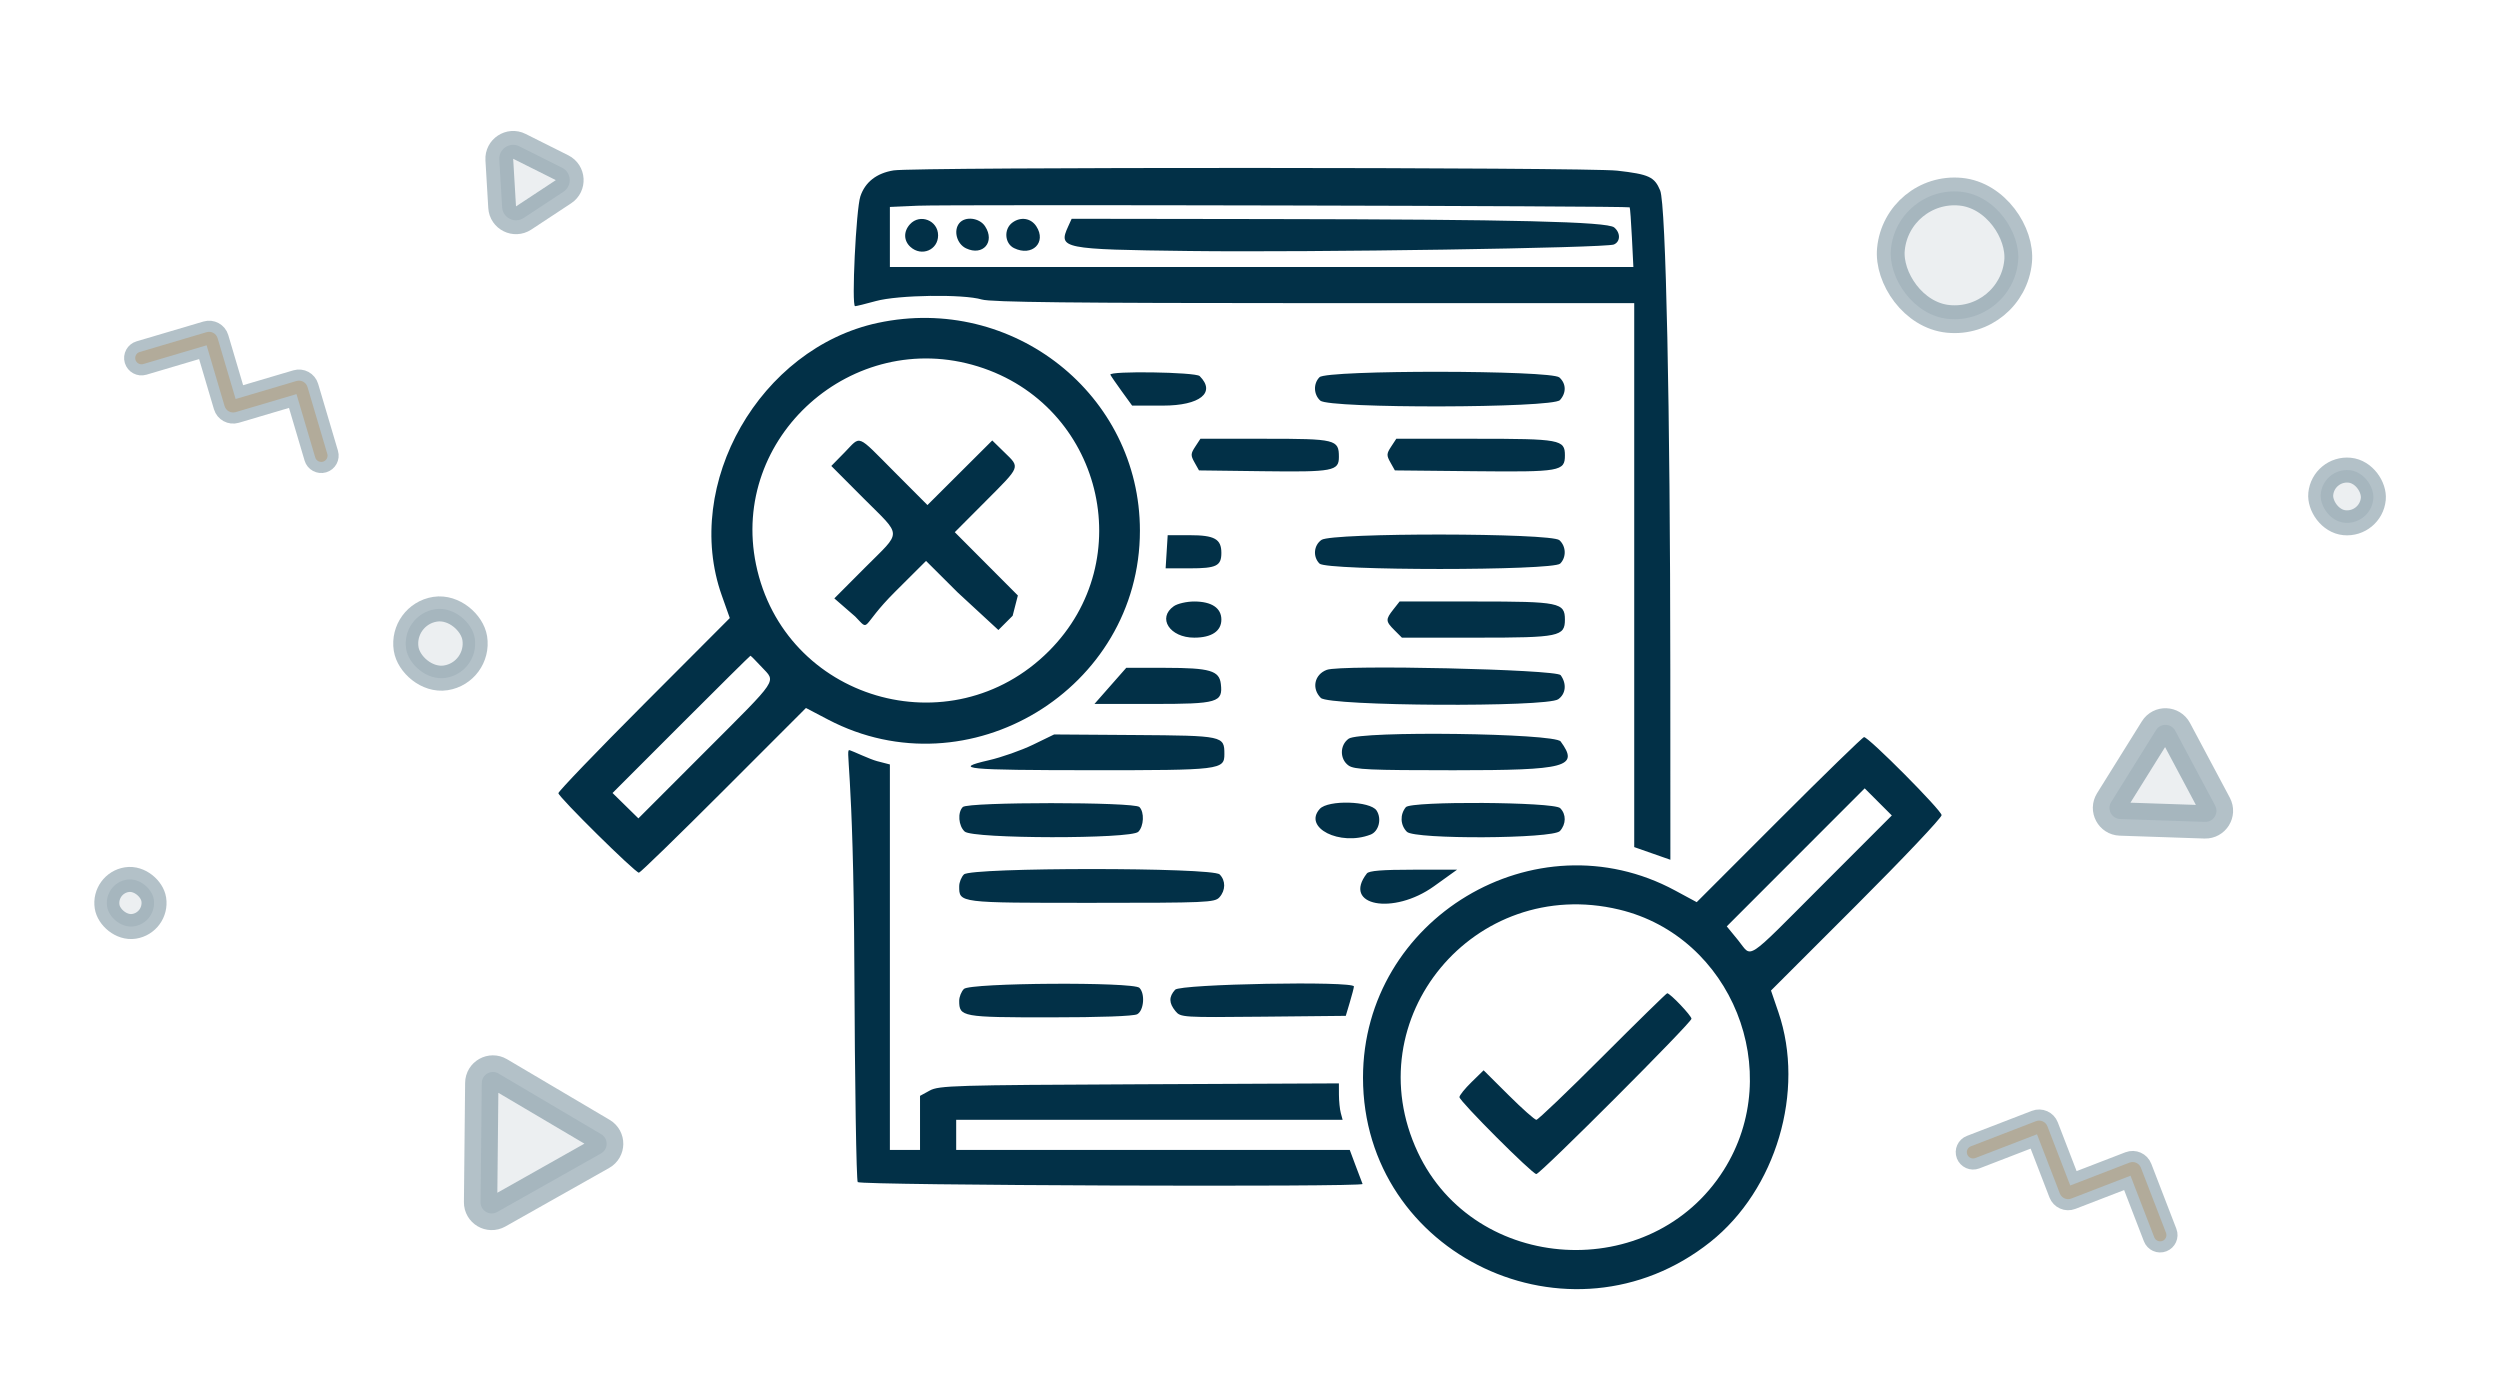 <svg width="450" height="250" viewBox="0 0 450 250" fill="none" xmlns="http://www.w3.org/2000/svg">
<path fill-rule="evenodd" clip-rule="evenodd" d="M160.846 30.671C157.78 31.17 155.726 32.775 154.867 35.343C154.093 37.654 153.252 55.11 153.914 55.11C154.141 55.11 155.827 54.696 157.66 54.19C161.66 53.086 173.409 52.913 176.723 53.91C178.354 54.4 193.213 54.562 236.527 54.565L294.16 54.568V103.522V152.477L297.415 153.618L300.669 154.758L300.656 120.529C300.637 73.548 299.858 36.744 298.83 34.283C297.803 31.826 296.822 31.373 291.1 30.718C285.674 30.096 164.647 30.052 160.846 30.671ZM293.343 37.321C293.418 37.409 293.599 39.861 293.744 42.77L294.009 48.059H227.094H160.179V42.655V37.251L165.197 37.028C170.712 36.783 293.124 37.063 293.343 37.321ZM163.789 40.372C162.611 41.673 162.65 43.332 163.883 44.449C165.877 46.253 168.858 45.004 168.858 42.363C168.858 39.675 165.584 38.389 163.789 40.372ZM172.682 40.161C171.577 41.492 172.216 43.902 173.884 44.698C176.926 46.149 179.165 43.559 177.313 40.732C176.306 39.194 173.747 38.878 172.682 40.161ZM182.236 40.061C180.652 41.22 180.817 43.822 182.528 44.662C185.779 46.256 188.442 43.643 186.534 40.732C185.565 39.252 183.734 38.966 182.236 40.061ZM192.27 40.761C190.448 44.76 191.12 44.896 214.151 45.181C235.973 45.452 289.029 44.637 290.499 44.009C291.697 43.497 291.724 41.911 290.551 40.937C289.304 39.903 272.501 39.495 228.478 39.431L192.899 39.38L192.27 40.761ZM158.009 58.121C136.811 62.661 122.806 87.123 129.921 107.184L131.364 111.252L115.937 126.715C107.453 135.219 100.512 142.446 100.512 142.774C100.512 143.439 114.334 157.088 115.008 157.088C115.243 157.088 122.104 150.416 130.254 142.262L145.071 127.437L149.06 129.528C174.336 142.772 205.185 124.081 205.185 95.521C205.185 71.037 182.325 52.914 158.009 58.121ZM176.023 65.956C198.304 72.874 205.247 100.754 188.788 117.209C171.142 134.849 141.113 125.961 136.083 101.609C131.348 78.688 153.461 58.948 176.023 65.956ZM199.867 67.451C199.967 67.674 200.888 69.016 201.916 70.434L203.783 73.01H209.335C216.001 73.01 218.914 70.667 215.941 67.695C215.217 66.97 199.548 66.733 199.867 67.451ZM237.514 67.896C236.372 69.039 236.437 71.011 237.654 72.113C239.252 73.559 279.472 73.471 280.787 72.018C281.964 70.717 281.926 69.058 280.692 67.941C279.224 66.612 238.841 66.57 237.514 67.896ZM215.146 80.396C214.312 81.668 214.298 81.962 215.018 83.243L215.819 84.673L227.341 84.819C239.964 84.98 241.002 84.784 241.002 82.251C241.002 79.111 240.457 78.977 227.686 78.977H216.075L215.146 80.396ZM250.404 80.396C249.57 81.668 249.556 81.962 250.276 83.243L251.078 84.673L265.379 84.818C280.886 84.974 281.684 84.834 281.684 81.961C281.684 79.13 280.857 78.977 265.517 78.977H251.333L250.404 80.396ZM152.036 81.425L149.634 83.873L155.449 89.706C162.451 96.731 162.423 95.425 155.722 102.149L150.179 107.71L153.934 110.973C156.725 113.831 154.723 112.89 161.119 106.515L166.688 100.965L172.385 106.642L179.71 113.405L182.276 110.838L183.216 107.186L177.538 101.489L171.861 95.793L177.411 90.224C183.786 83.827 183.643 84.202 180.784 81.41L178.606 79.283L172.773 85.097L166.942 90.911L160.993 84.944C154.051 77.98 155.037 78.368 152.036 81.425ZM209.998 99.319L209.812 102.303L214.178 102.302C218.955 102.302 219.847 101.864 219.847 99.52C219.847 97.026 218.615 96.335 214.163 96.335H210.183L209.998 99.319ZM237.868 97.18C236.462 98.164 236.291 100.226 237.514 101.45C238.804 102.739 279.543 102.739 280.832 101.45C281.975 100.306 281.91 98.335 280.692 97.233C279.234 95.913 239.746 95.864 237.868 97.18ZM211.289 109.113C208.258 111.236 210.557 114.778 214.965 114.778C218.089 114.778 219.847 113.606 219.847 111.523C219.847 109.44 218.089 108.269 214.965 108.269C213.606 108.269 211.952 108.649 211.289 109.113ZM250.805 109.698C249.376 111.515 249.393 111.828 251.012 113.446L252.344 114.778H265.929C280.67 114.778 281.684 114.568 281.684 111.523C281.684 108.471 280.692 108.269 265.722 108.269H251.929L250.805 109.698ZM137.104 120.067C139.69 122.849 140.373 121.827 126.968 135.242L114.911 147.308L112.584 145.024L110.257 142.74L122.602 130.386C129.392 123.592 135.007 118.032 135.08 118.032C135.153 118.032 136.064 118.948 137.104 120.067ZM199.865 123.457L197.001 126.711H207.526C219.221 126.711 220.137 126.442 219.752 123.111C219.475 120.711 217.787 120.219 209.797 120.21L202.73 120.202L199.865 123.457ZM238.832 120.569C236.593 121.395 236.05 123.929 237.747 125.626C239.237 127.116 278.381 127.336 280.478 125.867C281.856 124.902 282.04 123.066 280.915 121.526C280.156 120.487 241.437 119.607 238.832 120.569ZM185.945 134.046C183.856 135.059 180.27 136.321 177.976 136.848C171.283 138.387 173.787 138.628 196.537 138.637C219.741 138.645 220.389 138.567 220.389 135.734C220.389 132.455 220.211 132.417 204.296 132.305L189.742 132.202L185.945 134.046ZM242.765 132.964C241.135 134.113 241.127 136.664 242.75 137.8C243.781 138.523 246.51 138.645 261.614 138.645C282.118 138.645 284.279 138.064 280.915 133.46C279.83 131.975 244.813 131.519 242.765 132.964ZM320.258 147.534L305.409 162.39L301.5 160.281C276.372 146.728 245.341 165.345 245.341 193.973C245.341 225.938 282.633 243.587 307.852 223.559C319.703 214.148 324.966 196.398 320.114 182.202L318.779 178.297L334.134 162.95C342.579 154.508 349.488 147.208 349.488 146.726C349.488 145.874 336.376 132.678 335.53 132.678C335.297 132.678 328.425 139.364 320.258 147.534ZM153.782 174.085C153.87 195.118 154.145 212.529 154.393 212.778C154.989 213.373 245.513 213.709 245.263 213.115C245.157 212.863 244.595 211.382 244.013 209.824L242.957 206.991H207.535H172.113V204.279V201.567H206.892H241.671L241.344 200.347C241.164 199.675 241.013 198.2 241.009 197.067L241.002 195.008L205.066 195.169C171.847 195.317 168.996 195.402 167.366 196.293L165.604 197.255V202.124V206.991H162.891H160.179V172.297V137.602L157.874 137.006C156.606 136.679 153.503 135.198 152.968 135.043C152.037 134.772 153.629 137.52 153.782 174.085ZM328.061 159.259C313.79 173.54 315.476 172.433 312.861 169.24L310.818 166.747L323.231 154.324L335.645 141.902L338.086 144.343L340.527 146.784L328.061 159.259ZM173.306 145.263C172.334 146.235 172.521 148.661 173.647 149.681C175.106 151.002 203.574 151.043 204.891 149.726C205.9 148.717 206.014 146.184 205.093 145.263C204.164 144.334 174.235 144.334 173.306 145.263ZM237.56 145.604C234.507 148.977 241.169 152.353 246.695 150.233C248.185 149.662 248.757 147.38 247.784 145.894C246.651 144.165 239.057 143.949 237.56 145.604ZM253.053 145.29C251.962 146.618 252.044 148.525 253.245 149.726C254.636 151.117 279.516 150.991 280.787 149.586C281.918 148.337 281.938 146.569 280.832 145.464C279.699 144.331 253.974 144.17 253.053 145.29ZM173.507 157.397C173.039 157.867 172.655 158.826 172.655 159.529C172.655 162.537 172.452 162.512 196.477 162.512C217.214 162.512 218.65 162.45 219.492 161.52C220.623 160.27 220.643 158.503 219.537 157.397C218.247 156.107 174.798 156.107 173.507 157.397ZM246.034 157.223C241.538 163.034 250.771 164.796 258.112 159.529L262.271 156.545H254.415C248.772 156.545 246.411 156.736 246.034 157.223ZM291.448 163.723C311.717 168.569 321.474 192.874 310.273 210.613C297.284 231.184 265.494 229.335 255.202 207.41C243.912 183.36 265.377 157.489 291.448 163.723ZM173.507 178.01C173.039 178.479 172.655 179.438 172.655 180.141C172.655 183.037 173.135 183.124 189.002 183.124C198.059 183.124 204.045 182.91 204.695 182.563C205.897 181.919 206.153 178.868 205.093 177.809C203.995 176.711 174.619 176.898 173.507 178.01ZM211.523 178.15C210.372 179.422 210.387 180.543 211.575 181.993C212.508 183.133 212.775 183.15 227.381 183.003L242.239 182.853L242.968 180.412C243.369 179.07 243.701 177.789 243.706 177.564C243.726 176.544 212.462 177.113 211.523 178.15ZM288.465 190.176C282.205 196.441 276.842 201.567 276.547 201.567C276.252 201.567 273.996 199.562 271.532 197.111L267.052 192.654L264.876 194.78C263.679 195.949 262.699 197.165 262.699 197.482C262.699 198.205 275.813 211.331 276.535 211.331C277.255 211.331 304.466 184.095 304.466 183.374C304.466 182.826 300.621 178.785 300.099 178.785C299.96 178.785 294.724 183.911 288.465 190.176Z" fill="#023047"/>
<rect opacity="0.3" x="341.48" y="33.398" width="23" height="23" rx="11.5" transform="rotate(5.552 341.48 33.398)" fill="#023047" fill-opacity="0.25" stroke="#023047" stroke-width="5"/>
<rect opacity="0.3" x="72.142" y="110.627" width="12.5" height="12.5" rx="6.25" transform="rotate(-8.873 72.142 110.627)" fill="#023047" fill-opacity="0.25" stroke="#023047" stroke-width="4.5"/>
<rect opacity="0.3" x="18.624" y="158.995" width="8.5" height="8.5" rx="4.25" transform="rotate(-8.873 18.624 158.995)" fill="#023047" fill-opacity="0.25" stroke="#023047" stroke-width="4.5"/>
<rect opacity="0.3" x="418.198" y="84.175" width="9.5" height="9.5" rx="4.75" transform="rotate(5.552 418.198 84.175)" fill="#023047" fill-opacity="0.25" stroke="#023047" stroke-width="4.5"/>
<path opacity="0.3" d="M366.66 204.167L355.57 208.445C354.987 208.67 354.331 208.379 354.106 207.796C353.881 207.213 354.172 206.557 354.755 206.332L366.464 201.816C367.289 201.498 368.216 201.909 368.534 202.734L372.643 213.386L383.295 209.277C384.12 208.959 385.047 209.37 385.365 210.195L389.881 221.903C390.106 222.487 389.816 223.142 389.232 223.367C388.649 223.592 387.994 223.301 387.769 222.718L383.491 211.628L372.839 215.737C372.014 216.055 371.087 215.644 370.769 214.82L366.66 204.167Z" fill="#FA9823" stroke="#023047" stroke-width="4"/>
<path opacity="0.3" d="M37.189 62.153L25.792 65.528C25.192 65.706 24.562 65.363 24.385 64.764C24.207 64.165 24.549 63.535 25.149 63.357L37.182 59.794C38.03 59.543 38.92 60.027 39.172 60.875L42.413 71.822L53.361 68.581C54.209 68.33 55.099 68.814 55.35 69.661L58.913 81.694C59.091 82.294 58.749 82.924 58.149 83.101C57.55 83.279 56.92 82.937 56.742 82.337L53.368 70.94L42.42 74.181C41.572 74.433 40.681 73.949 40.43 73.101L37.189 62.153Z" fill="#FA9823" stroke="#023047" stroke-width="4"/>
<path opacity="0.3" d="M108.177 207.62L89.487 218.16C88.146 218.916 86.49 217.937 86.505 216.398L86.722 194.942C86.737 193.403 88.413 192.458 89.739 193.241L108.212 204.156C109.537 204.939 109.518 206.863 108.177 207.62Z" fill="#023047" fill-opacity="0.25" stroke="#023047" stroke-width="6"/>
<path opacity="0.3" d="M101.427 34.51L94.256 39.238C92.649 40.297 90.498 39.22 90.384 37.299L89.875 28.724C89.761 26.803 91.77 25.479 93.49 26.341L101.17 30.188C102.891 31.049 103.033 33.451 101.427 34.51Z" fill="#023047" fill-opacity="0.25" stroke="#023047" stroke-width="5"/>
<path opacity="0.3" d="M380.016 144.365L388.084 131.421C388.899 130.115 390.822 130.18 391.547 131.538L398.722 144.998C399.446 146.357 398.428 147.99 396.889 147.938L381.645 147.422C380.107 147.37 379.201 145.672 380.016 144.365Z" fill="#023047" fill-opacity="0.25" stroke="#023047" stroke-width="6"/>
</svg>
